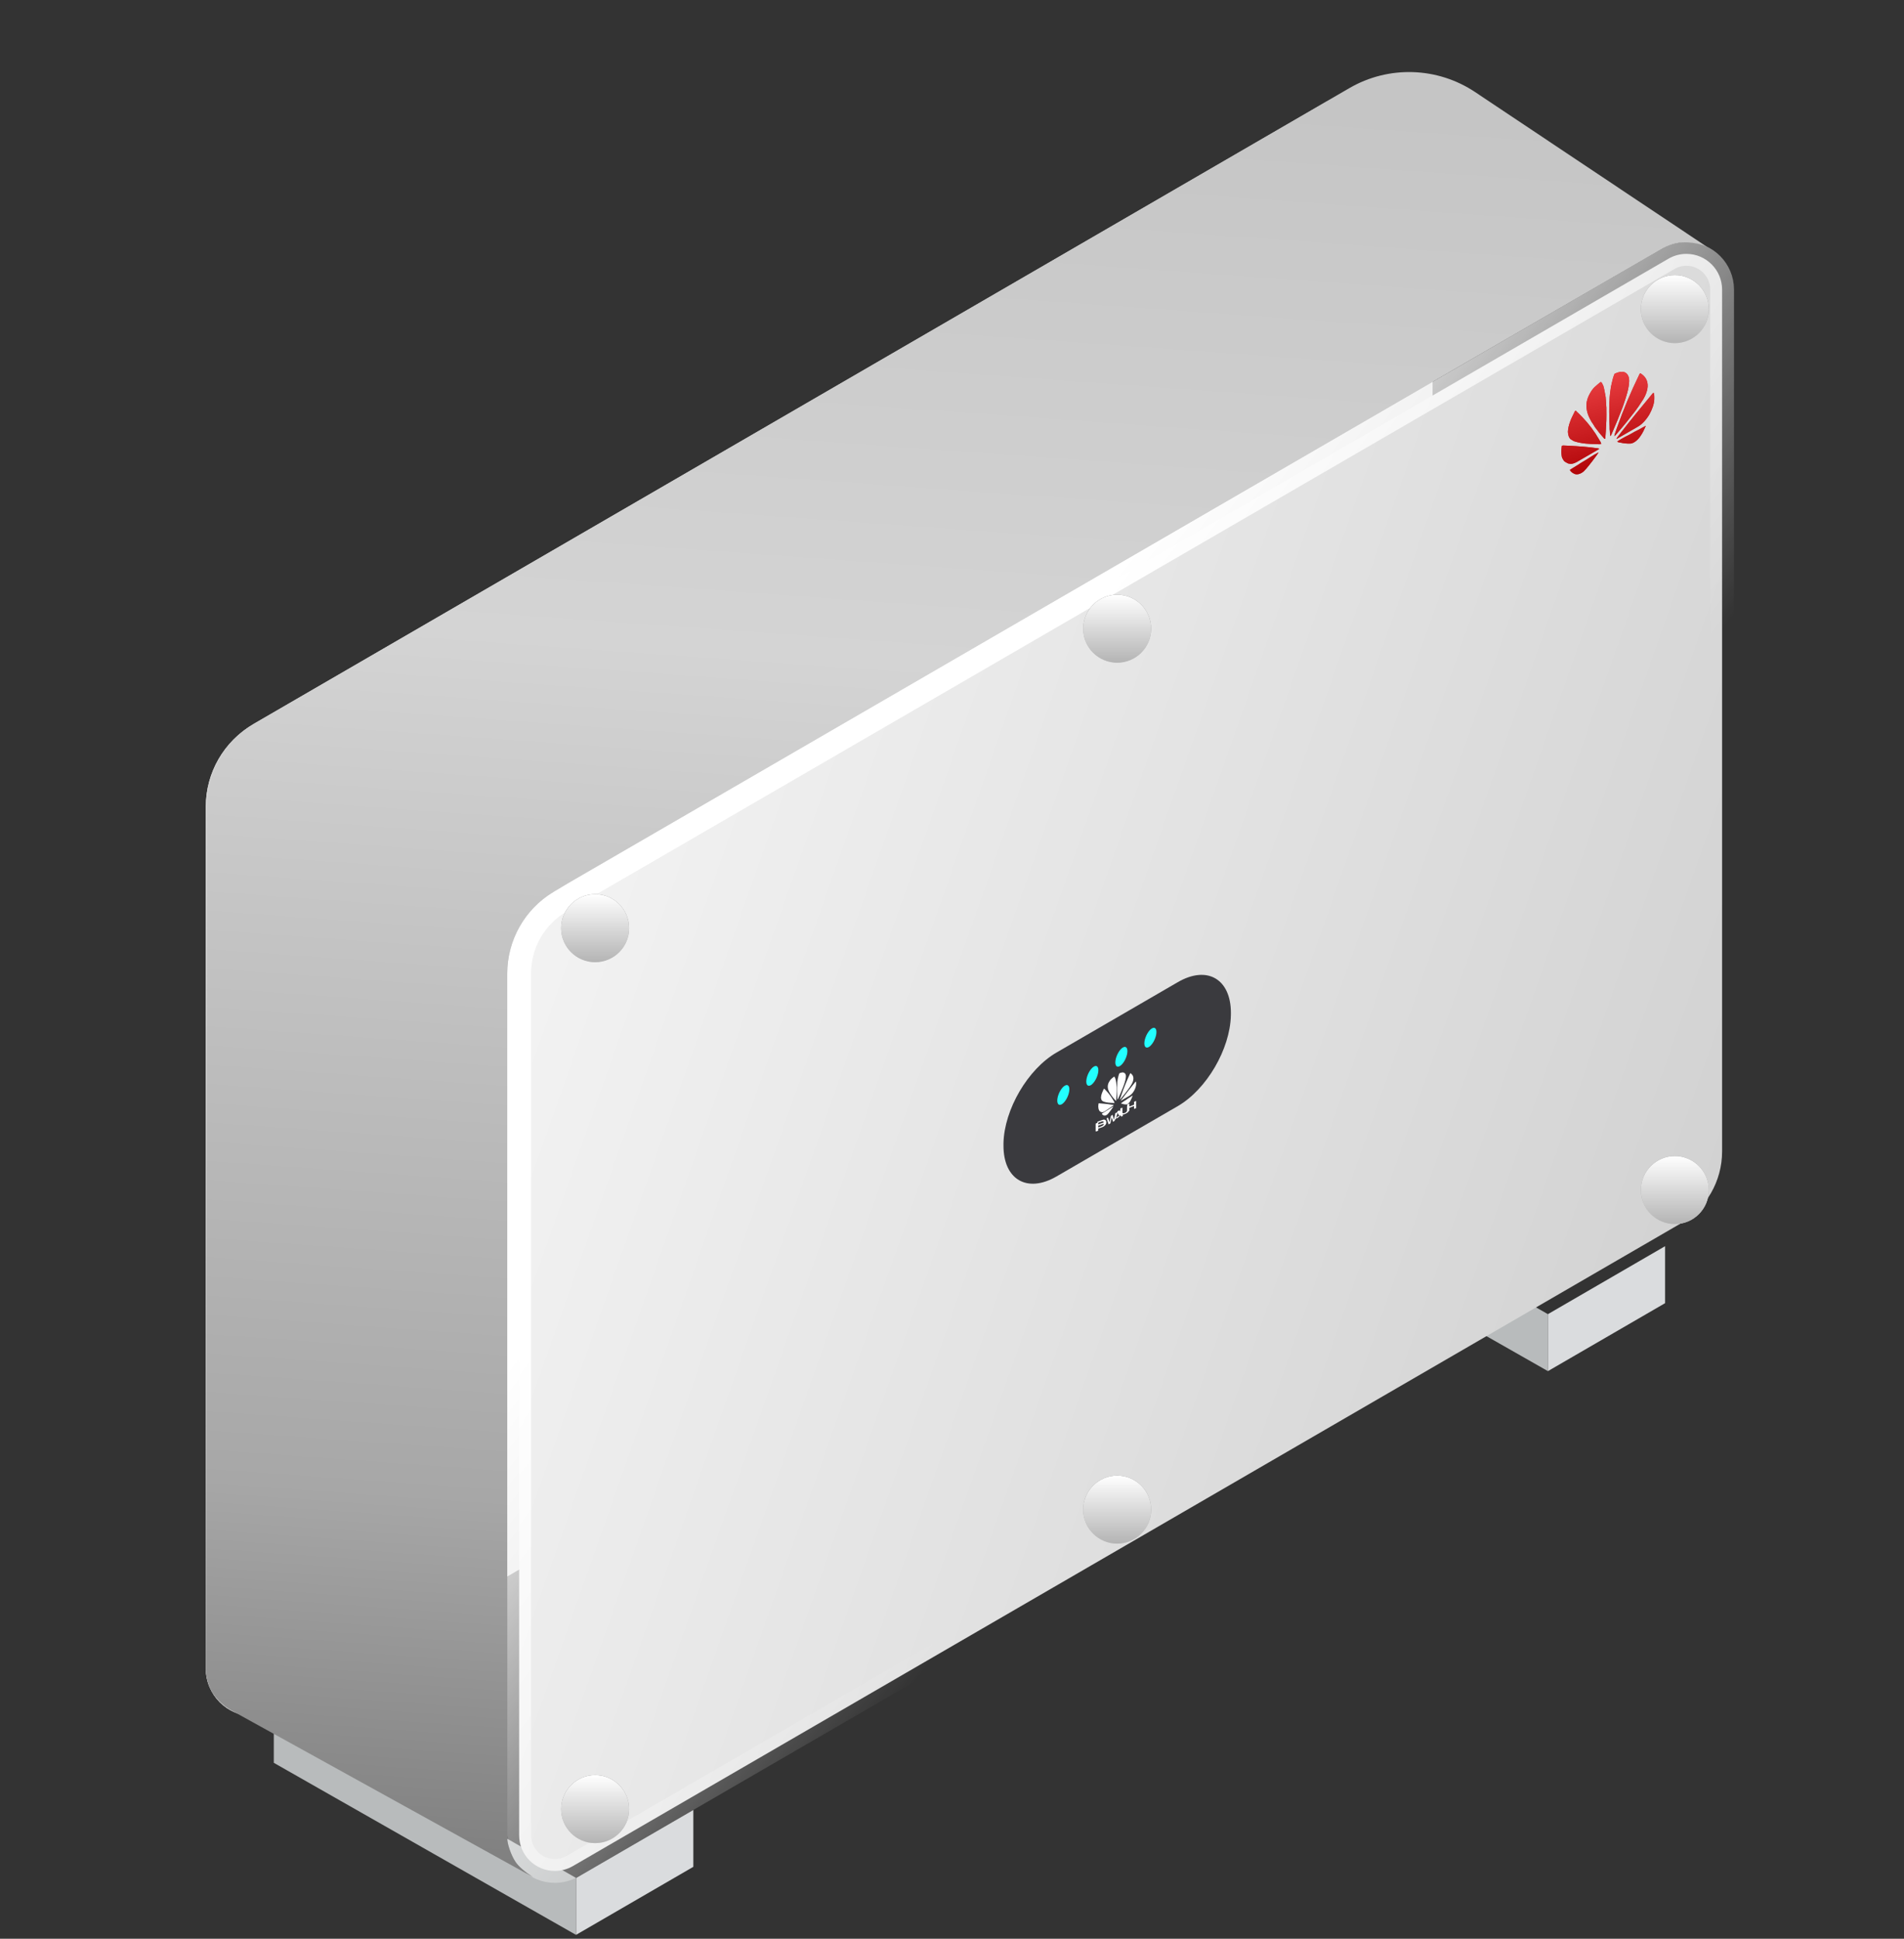 <?xml version="1.0" encoding="UTF-8"?>
<svg width="56px" height="57px" viewBox="0 0 56 57" version="1.1" xmlns="http://www.w3.org/2000/svg" xmlns:xlink="http://www.w3.org/1999/xlink">
    <rect x="0" y="0" width="56" height="57" fill="#333333" stroke="none"/>
    <title>icon_华为逆变器2</title>
    <defs>
        <linearGradient x1="60.229%" y1="3.276%" x2="74.252%" y2="93.989%" id="linearGradient-1">
            <stop stop-color="#F6F6F6" offset="0%"></stop>
            <stop stop-color="#D5D5D5" offset="100%"></stop>
        </linearGradient>
        <path d="M12.019,1.828 L43.551,20.111 C44.415,20.612 44.947,21.535 44.947,22.534 L44.947,47.873 C44.947,48.646 44.32,49.273 43.547,49.273 C43.3,49.273 43.058,49.208 42.845,49.084 L10.261,30.192 C9.398,29.691 8.866,28.768 8.866,27.77 L8.866,3.645 C8.866,2.485 9.806,1.545 10.966,1.545 C11.336,1.545 11.699,1.643 12.019,1.828 Z" id="path-2"></path>
        <linearGradient x1="90.035%" y1="28.8%" x2="-73.558%" y2="105%" id="linearGradient-3">
            <stop stop-color="#F2F2F2" offset="0%"></stop>
            <stop stop-color="#B4B4B4" offset="100%"></stop>
        </linearGradient>
        <linearGradient x1="74.844%" y1="43.694%" x2="48.543%" y2="70.399%" id="linearGradient-4">
            <stop stop-color="#FFFFFF" offset="0%"></stop>
            <stop stop-color="#FFFFFF" stop-opacity="0" offset="100%"></stop>
        </linearGradient>
        <linearGradient x1="60.648%" y1="1.704%" x2="39.352%" y2="98.296%" id="linearGradient-5">
            <stop stop-color="#EC4043" offset="0%"></stop>
            <stop stop-color="#AC0003" offset="100%"></stop>
        </linearGradient>
        <path d="M1.001,0.005 C1.055,0.014 1.111,0.032 1.168,0.06 C1.207,0.149 1.229,0.236 1.248,0.324 L1.277,0.454 L1.277,0.454 C1.298,0.591 1.314,0.725 1.317,0.852 C1.324,0.9 1.325,0.944 1.325,0.988 L1.325,1.076 L1.326,1.181 L1.323,1.299 L1.323,1.36 L1.322,1.443 L1.322,1.443 L1.314,1.606 C1.313,1.634 1.313,1.662 1.313,1.69 C1.309,1.708 1.307,1.728 1.306,1.748 L1.303,1.809 C1.302,1.839 1.299,1.868 1.291,1.894 C1.276,1.877 1.267,1.857 1.258,1.838 L1.241,1.798 C1.131,1.548 1.029,1.298 0.934,1.047 L0.9,0.949 C0.821,0.72 0.746,0.487 0.739,0.276 C0.733,0.094 0.838,-0.015 0.981,0.002 L1.001,0.005 Z M1.573,0.305 C1.58,0.304 1.588,0.309 1.595,0.315 L1.61,0.328 C1.613,0.33 1.615,0.332 1.618,0.334 L1.669,0.376 C1.728,0.425 1.788,0.477 1.838,0.549 C1.898,0.641 1.954,0.742 1.976,0.842 C2.008,0.966 1.995,1.073 1.976,1.169 C1.948,1.288 1.895,1.384 1.842,1.479 C1.826,1.508 1.802,1.529 1.786,1.56 C1.756,1.62 1.715,1.67 1.676,1.719 C1.646,1.762 1.613,1.802 1.58,1.841 L1.48,1.957 L1.477,1.96 L1.469,1.967 C1.462,1.974 1.452,1.979 1.441,1.958 C1.43,1.823 1.422,1.691 1.417,1.56 C1.409,1.461 1.408,1.366 1.408,1.272 L1.409,1.131 C1.409,1.107 1.409,1.083 1.409,1.06 L1.415,0.981 L1.425,0.822 C1.426,0.796 1.429,0.77 1.431,0.745 C1.454,0.629 1.469,0.507 1.504,0.401 C1.509,0.395 1.514,0.387 1.518,0.379 L1.53,0.352 C1.538,0.334 1.547,0.317 1.561,0.309 L1.573,0.305 Z M0.411,0.045 C0.419,0.045 0.425,0.054 0.431,0.064 L0.439,0.08 C0.44,0.082 0.441,0.085 0.443,0.087 C0.692,0.599 0.91,1.118 1.094,1.639 L1.152,1.806 C1.163,1.836 1.172,1.867 1.174,1.896 C1.153,1.878 1.134,1.857 1.115,1.836 L1.078,1.792 C0.899,1.586 0.725,1.371 0.557,1.15 C0.494,1.062 0.43,0.976 0.374,0.883 C0.263,0.729 0.186,0.534 0.196,0.382 C0.206,0.217 0.295,0.123 0.392,0.057 L0.411,0.045 Z M2.31,1.144 L2.333,1.157 L2.399,1.291 C2.421,1.336 2.443,1.381 2.461,1.427 L2.477,1.472 C2.516,1.573 2.536,1.673 2.541,1.766 C2.537,1.862 2.509,1.948 2.452,1.991 L2.43,2.002 L2.39,2.027 C2.376,2.036 2.362,2.043 2.346,2.047 C2.139,2.115 1.905,2.126 1.669,2.129 L1.625,2.132 C1.605,2.133 1.585,2.131 1.562,2.121 C1.566,2.092 1.578,2.07 1.59,2.049 L1.609,2.019 C1.612,2.013 1.615,2.008 1.618,2.002 C1.762,1.753 1.929,1.53 2.117,1.336 L2.207,1.245 L2.277,1.179 L2.31,1.144 Z M0.009,0.648 L0.01,0.648 L0.012,0.643 L0.015,0.632 C0.017,0.624 0.02,0.618 0.029,0.621 C0.046,0.634 0.061,0.652 0.076,0.671 L0.106,0.708 C0.397,1.058 0.687,1.411 0.969,1.775 L1.089,1.931 C1.1,1.944 1.106,1.96 1.11,1.977 C0.9,1.858 0.689,1.736 0.48,1.613 C0.354,1.541 0.232,1.404 0.143,1.252 C0.067,1.112 0.008,0.957 0.001,0.821 L0,0.761 C-0,0.721 0,0.682 0.009,0.648 Z M2.654,2.17 C2.675,2.168 2.696,2.166 2.721,2.183 L2.733,2.302 C2.735,2.321 2.736,2.341 2.736,2.359 L2.734,2.384 L2.729,2.433 C2.725,2.474 2.72,2.514 2.703,2.544 L2.684,2.58 C2.667,2.61 2.647,2.637 2.619,2.651 L2.604,2.66 L2.574,2.677 C2.549,2.692 2.523,2.705 2.49,2.704 C2.431,2.721 2.356,2.693 2.284,2.656 C2.064,2.53 1.842,2.401 1.622,2.272 C1.628,2.263 1.633,2.255 1.645,2.255 C1.931,2.211 2.228,2.191 2.526,2.176 L2.654,2.17 Z M0.48,1.715 C0.599,1.769 0.718,1.852 0.837,1.904 L0.939,1.96 C0.989,1.988 1.04,2.017 1.09,2.051 C1.077,2.067 1.059,2.073 1.039,2.076 L1.01,2.081 L0.995,2.084 C0.906,2.105 0.811,2.115 0.713,2.113 C0.621,2.112 0.507,2.03 0.424,1.915 L0.409,1.893 C0.341,1.8 0.294,1.694 0.249,1.59 C0.28,1.604 0.31,1.62 0.341,1.638 L0.434,1.691 L0.48,1.715 Z M1.643,2.372 C1.727,2.414 1.812,2.466 1.896,2.52 C2.011,2.601 2.128,2.656 2.242,2.736 C2.323,2.791 2.403,2.83 2.484,2.888 C2.46,2.931 2.425,2.961 2.386,2.984 L2.366,2.994 C2.293,3.039 2.182,3.017 2.08,2.933 C2.025,2.88 1.973,2.818 1.923,2.755 L1.864,2.679 C1.854,2.666 1.844,2.654 1.834,2.642 C1.791,2.586 1.75,2.529 1.707,2.473 L1.679,2.433 C1.67,2.42 1.661,2.407 1.653,2.393 L1.643,2.372 Z" id="path-6"></path>
        <linearGradient x1="50%" y1="100%" x2="50%" y2="5.1%" id="linearGradient-7">
            <stop stop-color="#D2D2D2" offset="0%"></stop>
            <stop stop-color="#7A7A7A" offset="100%"></stop>
        </linearGradient>
        <linearGradient x1="50%" y1="0%" x2="50%" y2="100%" id="linearGradient-8">
            <stop stop-color="#FFFFFF" offset="0%"></stop>
            <stop stop-color="#B4B4B4" offset="100%"></stop>
        </linearGradient>
        <linearGradient x1="50%" y1="0%" x2="57.102%" y2="116.6%" id="linearGradient-9">
            <stop stop-color="#C5C5C5" offset="0%"></stop>
            <stop stop-color="#D4D4D4" offset="28.1%"></stop>
            <stop stop-color="#A7A7A7" offset="69.6%"></stop>
            <stop stop-color="#636363" offset="100%"></stop>
        </linearGradient>
    </defs>
    <g id="光储充及工商储管理系统V1.3" stroke="none" stroke-width="1" fill="none" fill-rule="evenodd">
        <g id="3_2_8.设备监视_示范站站点拓扑_通信拓扑" transform="translate(-400, -709)">
            <g id="main" transform="translate(212, 102)">
                <g transform="translate(60, 40)" id="3">
                    <g transform="translate(0, 245)">
                        <g id="1" transform="translate(0, 274.889)">
                            <g id="编组-2" transform="translate(119, 48)">
                                <g id="icon_华为逆变器2" transform="translate(9, 0)">
                                    <rect id="BG" x="0" y="0" width="56" height="56"></rect>
                                    <g id="icon_华为逆变器1" transform="translate(6, 0)">
                                        <g id="华为逆变器1" transform="translate(22.5, 28) scale(-1, 1) translate(-22.5, -28) ">
                                            <polygon id="矩形备份-72" fill="#B8BBBC" points="5.473 37.748 14.366 32.689 14.366 34.363 5.473 39.423"></polygon>
                                            <polygon id="矩形备份-73" fill="#B8BBBC" points="34.054 54.325 42.947 49.266 42.947 50.939 34.054 56"></polygon>
                                            <g id="逆变器1备份-2" transform="translate(0, 0.295)">
                                                <g id="矩形备份">
                                                    <use fill="url(#linearGradient-1)" xlink:href="#path-2"></use>
                                                    <use fill="#D2D2D2" xlink:href="#path-2"></use>
                                                </g>
                                                <path d="M1.4,6.28 C1.585,6.28 1.767,6.329 1.927,6.422 L1.927,6.422 L34.51,25.314 C35.266,25.752 35.731,26.56 35.731,27.434 L35.731,27.434 L35.731,52.773 C35.731,53.063 35.614,53.326 35.424,53.516 C35.234,53.706 34.971,53.823 34.681,53.823 C34.496,53.823 34.314,53.774 34.154,53.682 L34.154,53.682 L1.571,34.789 C0.815,34.351 0.35,33.543 0.35,32.67 L0.35,32.67 L0.35,7.33 C0.35,7.04 0.468,6.778 0.658,6.588 C0.848,6.398 1.11,6.28 1.4,6.28 Z" id="矩形" stroke="url(#linearGradient-4)" stroke-width="0.7" fill="url(#linearGradient-3)" fill-rule="nonzero"></path>
                                                <polygon id="矩形" fill="#DADCDE" points="2.027 35.455 5.473 37.453 5.473 39.128 2.027 37.13"></polygon>
                                                <polygon id="矩形备份-66" fill="#DADCDE" points="30.608 52.031 34.054 54.029 34.054 55.7 30.608 53.702"></polygon>
                                                <g id="编组-70" transform="translate(14.797, 27.478)">
                                                    <path d="M1.561,0.214 L5.128,2.283 C5.976,2.774 6.665,3.957 6.689,4.947 L6.689,5.021 C6.689,6.021 5.99,6.426 5.128,5.926 L1.561,3.858 C0.713,3.366 0.024,2.183 0.001,1.194 L0,1.119 C0,0.119 0.699,-0.286 1.561,0.214 Z" id="矩形" fill="#3A3A3E"></path>
                                                    <g id="LOGO" transform="translate(2.787, 2.868)" fill="#FFFFFF" fill-rule="nonzero">
                                                        <path d="M0.417,0.002 C0.441,0.005 0.466,0.013 0.492,0.024 C0.505,0.052 0.514,0.08 0.521,0.108 L0.54,0.191 C0.549,0.248 0.557,0.305 0.558,0.359 C0.561,0.379 0.562,0.398 0.562,0.416 L0.562,0.473 L0.562,0.495 L0.562,0.495 L0.561,0.54 L0.561,0.54 L0.561,0.574 C0.562,0.622 0.556,0.666 0.556,0.714 C0.55,0.741 0.555,0.775 0.546,0.8 C0.541,0.794 0.537,0.788 0.534,0.781 L0.524,0.76 C0.475,0.655 0.43,0.549 0.388,0.444 L0.361,0.37 C0.33,0.284 0.304,0.198 0.301,0.118 C0.298,0.044 0.342,-0.002 0.402,0 L0.417,0.002 Z M0.647,0.126 C0.649,0.125 0.651,0.126 0.653,0.127 L0.7,0.164 C0.723,0.182 0.745,0.201 0.764,0.227 C0.791,0.266 0.816,0.308 0.826,0.351 C0.84,0.403 0.835,0.449 0.826,0.489 C0.813,0.54 0.79,0.581 0.766,0.621 C0.759,0.634 0.748,0.643 0.742,0.656 C0.732,0.673 0.721,0.688 0.71,0.703 L0.693,0.724 C0.665,0.761 0.635,0.793 0.605,0.826 L0.6,0.83 C0.597,0.833 0.593,0.835 0.588,0.827 C0.583,0.77 0.579,0.714 0.577,0.658 C0.574,0.621 0.573,0.586 0.573,0.551 L0.574,0.446 C0.578,0.402 0.578,0.356 0.583,0.313 L0.597,0.238 C0.602,0.213 0.608,0.189 0.616,0.167 L0.621,0.158 L0.631,0.138 C0.633,0.135 0.635,0.132 0.638,0.13 L0.647,0.126 Z M0.167,0.022 C0.17,0.022 0.173,0.025 0.175,0.029 L0.18,0.04 L0.18,0.04 C0.276,0.243 0.36,0.449 0.432,0.656 L0.462,0.744 C0.469,0.763 0.477,0.784 0.478,0.802 L0.464,0.789 L0.464,0.789 L0.439,0.759 L0.439,0.759 C0.366,0.672 0.295,0.582 0.227,0.489 L0.188,0.434 C0.176,0.416 0.164,0.397 0.152,0.378 C0.107,0.313 0.076,0.231 0.08,0.166 C0.084,0.099 0.117,0.06 0.155,0.031 L0.167,0.022 Z M0.94,0.477 L0.949,0.482 L0.975,0.535 C0.987,0.561 0.999,0.588 1.008,0.615 C1.024,0.657 1.032,0.7 1.034,0.739 C1.032,0.779 1.021,0.816 0.998,0.835 C0.983,0.842 0.971,0.854 0.955,0.859 C0.87,0.889 0.775,0.895 0.679,0.898 L0.658,0.899 C0.651,0.899 0.644,0.899 0.636,0.895 C0.637,0.884 0.641,0.876 0.645,0.868 L0.658,0.844 C0.723,0.727 0.799,0.623 0.885,0.534 C0.896,0.521 0.909,0.509 0.922,0.496 L0.94,0.477 Z M0.004,0.28 L0.007,0.272 C0.007,0.269 0.009,0.267 0.012,0.268 L0.023,0.279 L0.043,0.305 C0.179,0.473 0.313,0.642 0.443,0.817 C0.448,0.823 0.45,0.829 0.452,0.836 C0.366,0.787 0.281,0.737 0.196,0.686 C0.144,0.657 0.095,0.599 0.058,0.535 C0.027,0.476 0.003,0.411 0.001,0.353 L0,0.315 C0,0.303 0.001,0.291 0.004,0.28 Z M0.997,0.916 L1.08,0.909 C1.089,0.908 1.097,0.907 1.107,0.915 L1.112,0.973 C1.113,0.982 1.113,0.992 1.114,1.001 L1.11,1.039 C1.109,1.058 1.106,1.076 1.1,1.09 C1.091,1.111 1.082,1.133 1.066,1.143 C1.049,1.153 1.035,1.17 1.013,1.169 C0.99,1.178 0.959,1.165 0.929,1.148 C0.84,1.088 0.75,1.027 0.66,0.966 C0.663,0.961 0.665,0.957 0.669,0.957 C0.776,0.936 0.886,0.924 0.997,0.916 Z M0.164,0.719 L0.195,0.74 L0.232,0.762 L0.304,0.812 C0.316,0.82 0.329,0.828 0.341,0.834 C0.375,0.857 0.41,0.879 0.444,0.907 C0.44,0.913 0.435,0.917 0.43,0.919 L0.405,0.925 C0.369,0.936 0.33,0.942 0.29,0.942 C0.25,0.942 0.201,0.896 0.167,0.832 C0.139,0.784 0.12,0.731 0.101,0.678 C0.122,0.689 0.143,0.704 0.164,0.719 Z M0.669,1.001 C0.703,1.018 0.737,1.04 0.772,1.062 L0.807,1.086 L0.877,1.128 C0.889,1.136 0.901,1.143 0.912,1.152 C0.945,1.174 0.978,1.19 1.011,1.214 C1,1.236 0.982,1.25 0.963,1.26 C0.933,1.279 0.888,1.271 0.847,1.236 C0.825,1.215 0.805,1.19 0.785,1.165 L0.746,1.114 L0.695,1.043 C0.688,1.033 0.68,1.023 0.674,1.012 L0.669,1.001 Z" id="形状"></path>
                                                        <path d="M0,0.839 C0.021,0.848 0.04,0.856 0.061,0.863 L0.06,0.92 L0.062,0.95 L0.062,0.95 C0.107,0.969 0.154,0.987 0.2,1.003 L0.201,0.975 L0.201,0.918 C0.221,0.927 0.241,0.935 0.262,0.942 C0.261,1.012 0.261,1.082 0.262,1.152 L0.201,1.129 L0.201,1.071 L0.2,1.042 L0.2,1.042 C0.154,1.023 0.108,1.005 0.062,0.988 C0.06,1.017 0.061,1.045 0.061,1.074 L0,1.05 L0.001,0.945 L0,0.839 Z M0.205,0.96 C0.226,0.969 0.246,0.977 0.267,0.984 L0.268,1.12 L0.268,1.12 C0.268,1.14 0.286,1.167 0.31,1.181 L0.321,1.186 C0.352,1.202 0.396,1.212 0.403,1.187 L0.404,1.137 L0.404,1.036 C0.425,1.045 0.445,1.052 0.466,1.06 L0.467,1.196 L0.467,1.196 L0.465,1.217 C0.463,1.227 0.459,1.236 0.448,1.24 C0.415,1.252 0.366,1.237 0.322,1.218 L0.289,1.203 C0.272,1.194 0.256,1.184 0.243,1.171 C0.219,1.149 0.206,1.123 0.207,1.101 L0.205,0.96 Z M0.489,1.114 L0.546,1.14 C0.553,1.165 0.568,1.191 0.576,1.217 L0.59,1.247 L0.613,1.306 C0.617,1.316 0.621,1.326 0.626,1.336 C0.635,1.356 0.643,1.376 0.649,1.396 L0.613,1.381 L0.596,1.372 L0.596,1.372 C0.584,1.352 0.581,1.332 0.571,1.312 C0.534,1.292 0.498,1.276 0.461,1.264 L0.445,1.289 C0.443,1.293 0.439,1.297 0.436,1.3 C0.42,1.294 0.403,1.286 0.387,1.278 C0.389,1.259 0.4,1.247 0.411,1.236 C0.422,1.215 0.436,1.197 0.446,1.176 C0.453,1.17 0.459,1.163 0.464,1.154 L0.478,1.129 L0.478,1.129 L0.489,1.114 Z M0.493,1.299 C0.527,1.329 0.563,1.349 0.597,1.36 L0.564,1.248 C0.558,1.23 0.552,1.211 0.544,1.193 C0.527,1.213 0.516,1.243 0.505,1.272 L0.493,1.299 Z M0.568,1.174 L0.612,1.2 C0.615,1.222 0.619,1.245 0.626,1.268 C0.637,1.307 0.641,1.344 0.653,1.384 L0.658,1.385 L0.663,1.356 L0.679,1.302 C0.681,1.293 0.683,1.283 0.685,1.273 C0.686,1.264 0.689,1.256 0.692,1.248 L0.74,1.276 L0.763,1.372 L0.776,1.438 C0.778,1.447 0.781,1.456 0.787,1.464 L0.795,1.429 L0.795,1.429 L0.817,1.363 C0.82,1.352 0.823,1.34 0.826,1.329 L0.84,1.335 L0.869,1.352 C0.849,1.41 0.828,1.467 0.809,1.527 L0.777,1.509 C0.772,1.506 0.766,1.502 0.761,1.499 C0.758,1.496 0.757,1.492 0.756,1.488 L0.731,1.374 C0.727,1.357 0.723,1.34 0.717,1.323 L0.713,1.333 L0.707,1.355 L0.682,1.451 L0.682,1.451 C0.665,1.442 0.649,1.433 0.633,1.423 L0.625,1.397 L0.612,1.345 C0.61,1.337 0.607,1.328 0.604,1.319 C0.592,1.277 0.585,1.233 0.57,1.191 L0.568,1.182 L0.568,1.174 Z M0.913,1.397 C0.929,1.385 0.956,1.385 0.985,1.395 L1.139,1.449 L1.139,1.487 C1.095,1.471 1.051,1.454 1.007,1.44 C0.974,1.431 0.953,1.446 0.951,1.468 L1.014,1.492 L1.139,1.536 L1.139,1.573 C1.078,1.551 1.016,1.528 0.955,1.508 C0.947,1.527 0.964,1.556 0.995,1.572 C1.043,1.595 1.091,1.608 1.139,1.627 L1.139,1.66 C1.088,1.641 1.037,1.624 0.985,1.605 C0.935,1.583 0.894,1.542 0.882,1.503 C0.874,1.465 0.875,1.426 0.9,1.405 L0.913,1.397 Z M1.114,1.475 C1.139,1.481 1.164,1.49 1.189,1.502 L1.191,1.548 L1.191,1.706 C1.191,1.717 1.19,1.728 1.188,1.739 L1.114,1.711 L1.114,1.593 L1.114,1.475 Z" id="形状"></path>
                                                    </g>
                                                    <g id="编组-65" transform="translate(3.649, 2.689) rotate(-8) translate(-3.649, -2.689) translate(2.341, 1.374)" fill="#22FFFF">
                                                        <path d="M0.157,0.575 C0.243,0.649 0.313,0.588 0.313,0.438 C0.313,0.288 0.243,0.106 0.157,0.032 C0.07,-0.043 6.46458274e-13,0.018 6.46458274e-13,0.168 C6.46458274e-13,0.318 0.07,0.5 0.157,0.575 Z" id="椭圆形"></path>
                                                        <path d="M0.924,1.249 C1.01,1.324 1.08,1.262 1.08,1.113 C1.08,0.963 1.01,0.781 0.924,0.706 C0.837,0.632 0.767,0.693 0.767,0.843 C0.767,0.993 0.837,1.175 0.924,1.249 Z" id="椭圆形备份-62"></path>
                                                        <path d="M1.691,1.924 C1.778,1.998 1.848,1.937 1.848,1.787 C1.848,1.637 1.778,1.455 1.691,1.381 C1.605,1.306 1.535,1.367 1.535,1.517 C1.535,1.667 1.605,1.849 1.691,1.924 Z" id="椭圆形备份-63"></path>
                                                        <path d="M2.459,2.598 C2.545,2.673 2.615,2.611 2.615,2.461 C2.615,2.311 2.545,2.129 2.459,2.055 C2.372,1.98 2.302,2.042 2.302,2.192 C2.302,2.342 2.372,2.524 2.459,2.598 Z" id="椭圆形备份-64"></path>
                                                    </g>
                                                </g>
                                                <g id="LOGO3" transform="translate(2.344, 9.745)" fill-rule="nonzero">
                                                    <g id="形状">
                                                        <use fill="#C71F1E" xlink:href="#path-6"></use>
                                                        <use fill="url(#linearGradient-5)" xlink:href="#path-6"></use>
                                                    </g>
                                                </g>
                                                <g id="1" transform="translate(1.24, 7.405)" fill-rule="nonzero">
                                                    <g id="组_1" transform="translate(31.756, 18.2)">
                                                        <circle id="椭圆_8-10" fill="url(#linearGradient-7)" cx="0.5" cy="0.5" r="1"></circle>
                                                        <ellipse id="椭圆_7-10" fill="url(#linearGradient-8)" cx="0.5" cy="0.5" rx="1" ry="1"></ellipse>
                                                    </g>
                                                    <g id="组_2" transform="translate(16.402, 9.395)">
                                                        <circle id="椭圆_8-10" fill="url(#linearGradient-7)" cx="0.5" cy="0.5" r="1"></circle>
                                                        <ellipse id="椭圆_7-10" fill="url(#linearGradient-8)" cx="0.5" cy="0.5" rx="1" ry="1"></ellipse>
                                                    </g>
                                                    <g id="组_3">
                                                        <circle id="椭圆_8-10" fill="url(#linearGradient-7)" cx="0.5" cy="0.5" r="1"></circle>
                                                        <ellipse id="椭圆_7-10" fill="url(#linearGradient-8)" cx="0.5" cy="0.5" rx="1" ry="1"></ellipse>
                                                    </g>
                                                </g>
                                                <g id="1备份" transform="translate(1.24, 33.305)" fill-rule="nonzero">
                                                    <g id="组_1" transform="translate(31.756, 18.2)">
                                                        <circle id="椭圆_8-10" fill="url(#linearGradient-7)" cx="0.5" cy="0.5" r="1"></circle>
                                                        <ellipse id="椭圆_7-10" fill="url(#linearGradient-8)" cx="0.5" cy="0.5" rx="1" ry="1"></ellipse>
                                                    </g>
                                                    <g id="组_2" transform="translate(16.402, 9.395)">
                                                        <circle id="椭圆_8-10" fill="url(#linearGradient-7)" cx="0.5" cy="0.5" r="1"></circle>
                                                        <ellipse id="椭圆_7-10" fill="url(#linearGradient-8)" cx="0.5" cy="0.5" rx="1" ry="1"></ellipse>
                                                    </g>
                                                    <g id="组_3">
                                                        <circle id="椭圆_8-10" fill="url(#linearGradient-7)" cx="0.5" cy="0.5" r="1"></circle>
                                                        <ellipse id="椭圆_7-10" fill="url(#linearGradient-8)" cx="0.5" cy="0.5" rx="1" ry="1"></ellipse>
                                                    </g>
                                                </g>
                                            </g>
                                            <path d="M34.731,25.342 L34.276,25.066 L34.276,25.066 L2.092,6.412 C1.84,6.276 1.587,6.218 1.334,6.239 C1.081,6.26 0.888,6.312 0.756,6.395 L7.614,1.818 C8.724,1.078 10.159,1.032 11.313,1.702 L43.327,20.27 L43.327,20.27 L43.512,20.377 C44.379,20.877 44.913,21.802 44.913,22.803 L44.913,22.986 L44.913,22.986 L44.946,48.215 C44.924,48.514 44.844,48.757 44.706,48.944 C44.568,49.13 44.403,49.279 44.211,49.389 L35.32,54.302 C35.569,54.139 35.739,53.992 35.83,53.861 C35.968,53.663 36.081,53.311 36.081,53.173 C36.081,44.848 36.081,36.43 36.081,27.921 L36.081,27.737 C36.081,26.758 35.569,25.849 34.731,25.342 Z" id="矩形备份-74" fill="url(#linearGradient-9)" fill-rule="nonzero"></path>
                                        </g>
                                    </g>
                                </g>
                            </g>
                        </g>
                    </g>
                </g>
            </g>
        </g>
    </g>
</svg>